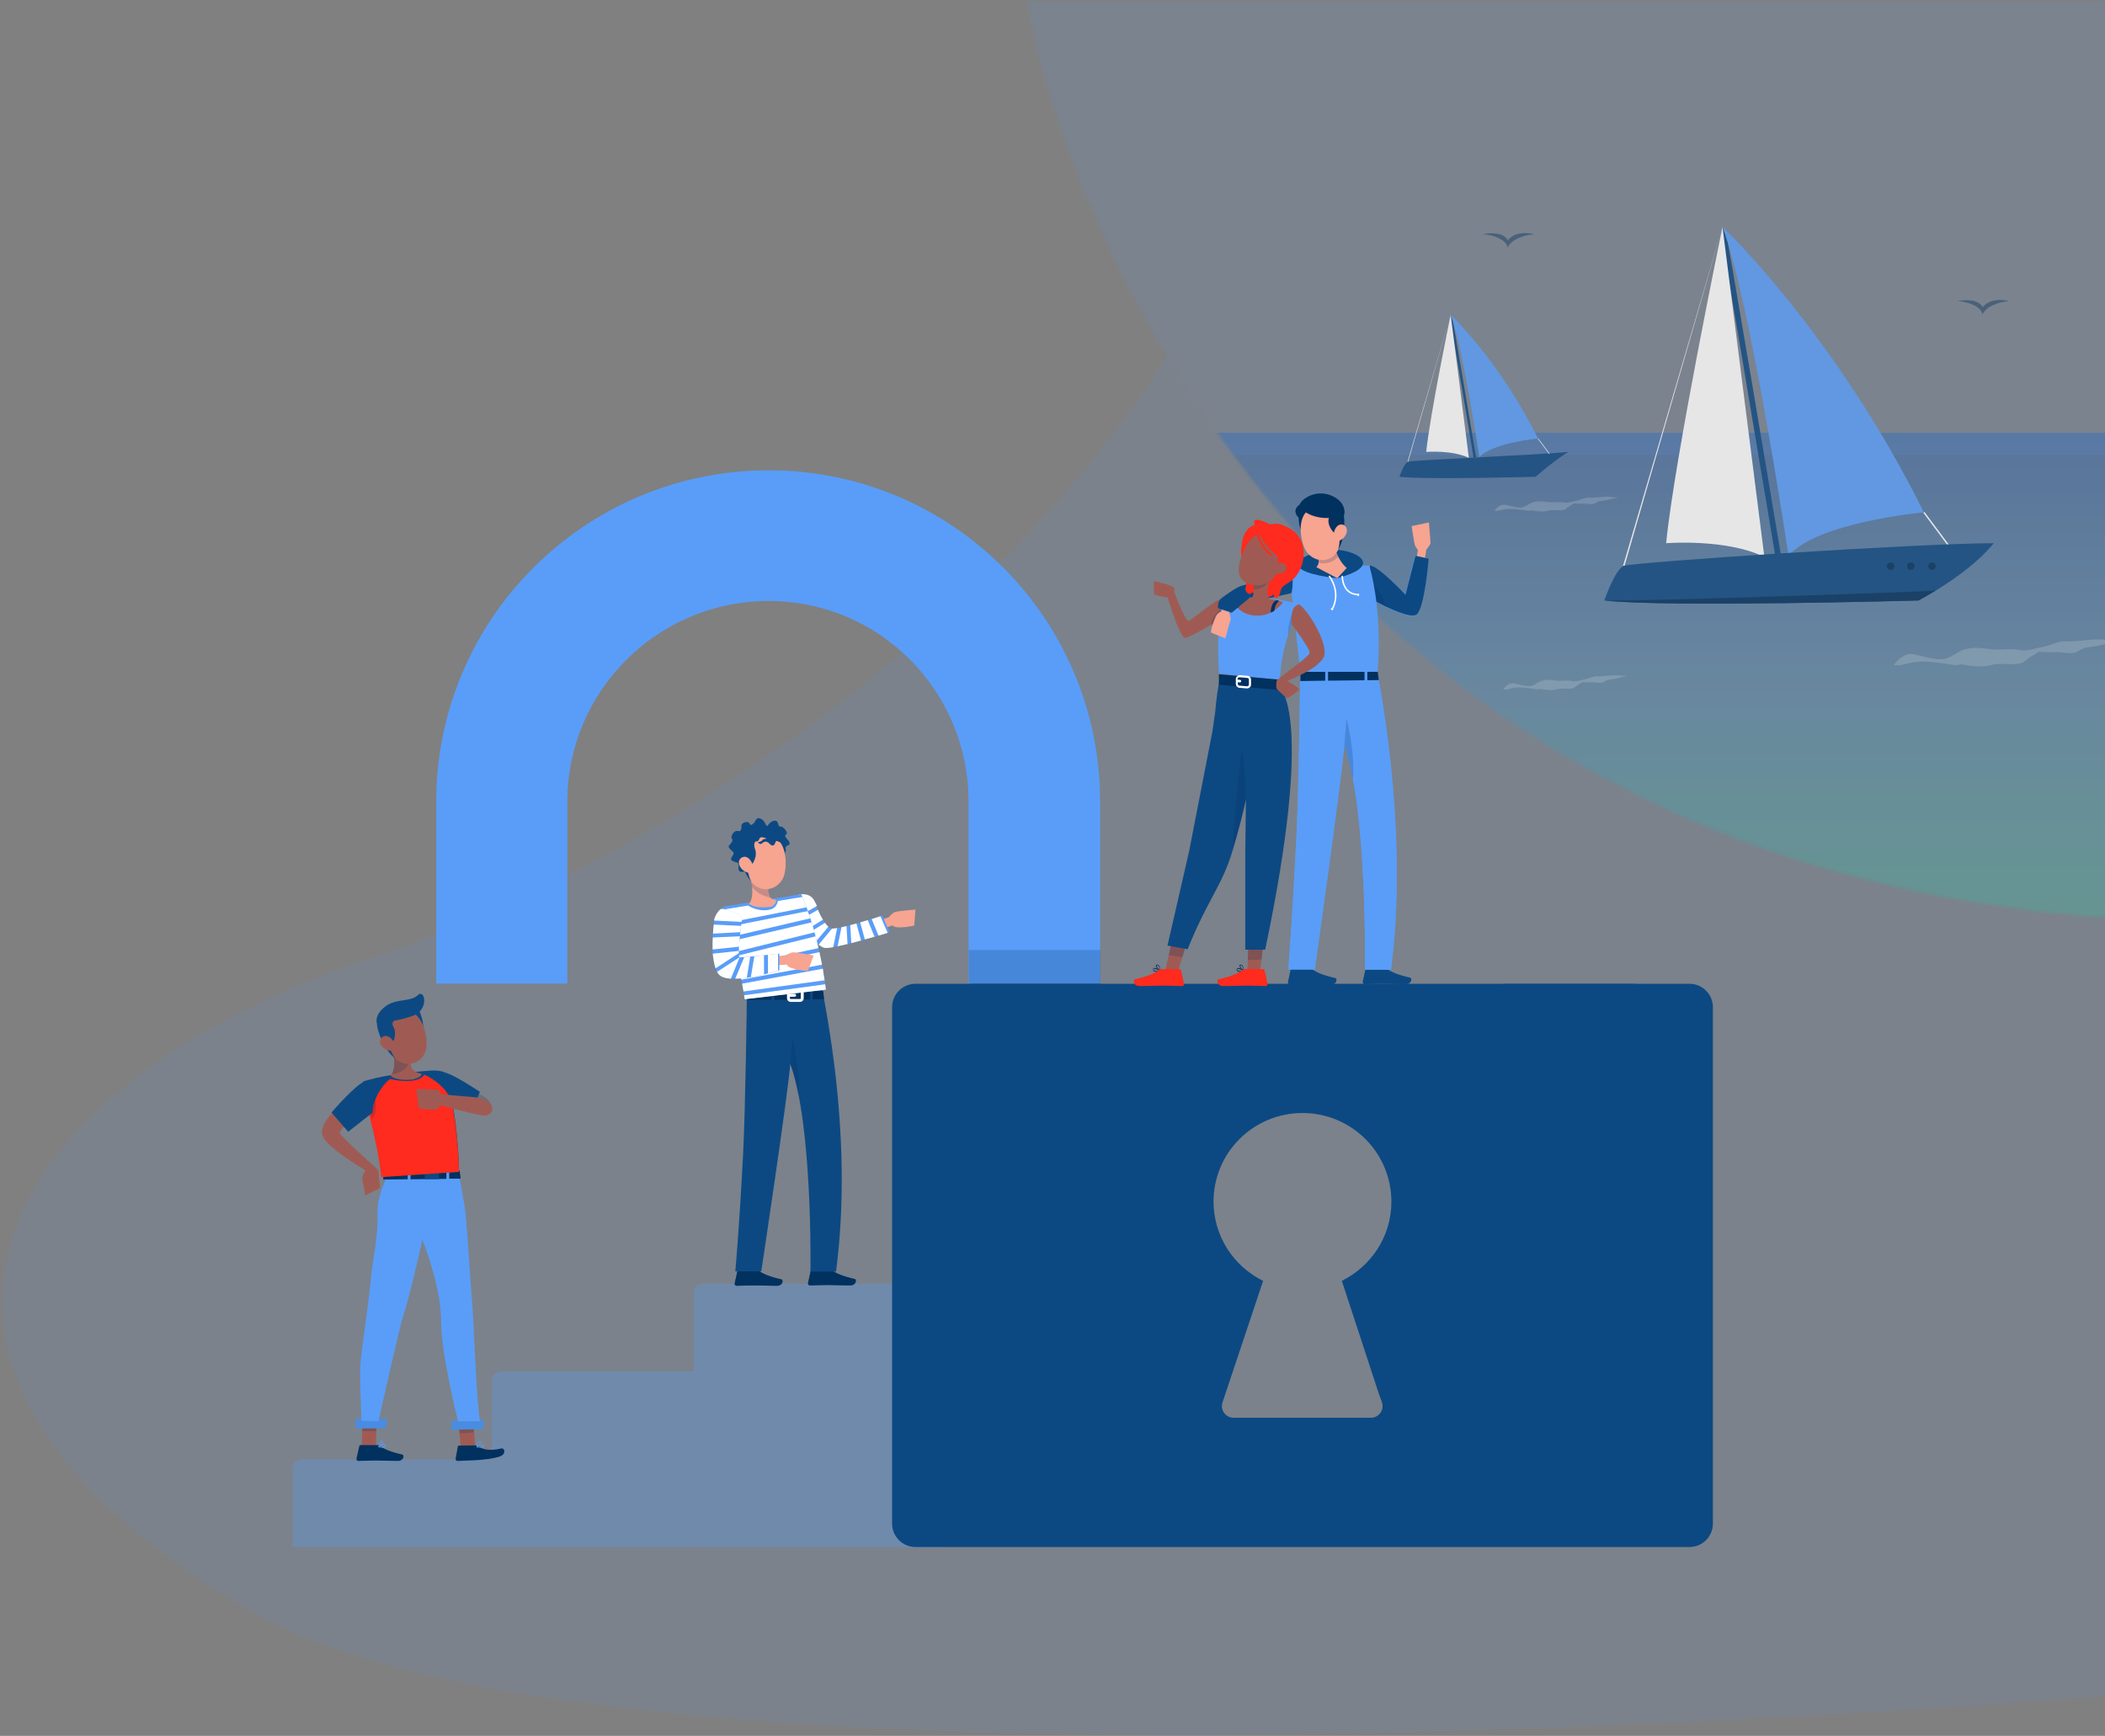 <svg width="719" height="593" viewBox="0 0 719 593" fill="none" xmlns="http://www.w3.org/2000/svg">
<rect x="0" y="0" width="719" height="593" fill="#808080" stroke="none"/>
<path opacity="0.1" d="M126.018 327.532C2.5 369 -61 464 85 550C231 636 876.268 565.5 876.268 565.5C880.593 519.556 886.649 418.596 876.268 382.312C863.292 336.957 899.814 326.381 719 313.5C529.5 300 437 185 398.5 121.5C351.314 199.252 242.5 288.427 126.018 327.532Z" fill="#599DF9"/>
<g opacity="0.8">
<mask id="mask0" mask-type="alpha" maskUnits="userSpaceOnUse" x="350" y="0" width="371" height="314">
<path d="M720.5 313.5C467.7 297.1 368.5 97.667 350.5 0H720.5V313.5Z" fill="black"/>
</mask>
<g mask="url(#mask0)">
<rect opacity="0.5" width="523.19" height="171.869" transform="matrix(-1 0 0 1 812.19 147.842)" fill="url(#paint0_linear)"/>
<rect opacity="0.15" width="523" height="155" transform="matrix(-1 0 0 1 812 0.5)" fill="#599DF9"/>
<path opacity="0.5" d="M514.997 82.052C517.64 78.964 522.138 79.434 524.056 80.055C521.427 80.055 515.935 81.672 514.997 84.654C514.57 81.566 509.064 80.011 506.364 80.055C508.602 79.523 513.462 79.177 514.997 82.052Z" fill="#01315F"/>
<path opacity="0.5" d="M677.196 104.91C679.839 101.821 684.337 102.292 686.255 102.913C683.626 102.913 678.134 104.53 677.196 107.512C676.77 104.423 671.263 102.868 668.563 102.913C670.801 102.38 675.661 102.034 677.196 104.91Z" fill="#01315F"/>
<path d="M657.335 174.878L666.293 186.9L665.907 187.188L656.949 175.166L657.335 174.878Z" fill="white"/>
<path d="M554.862 193.395L588.352 77.5L554.391 193.253L554.862 193.395Z" fill="white"/>
<path d="M606.432 190.174L608.348 189.857C608.304 189.572 603.587 161.428 598.892 133.613C596.134 117.278 593.912 104.264 592.292 94.919C591.329 89.365 590.574 85.07 590.048 82.134C589.764 80.556 589.534 79.341 589.381 78.53C589.293 78.092 589.337 79.132 589.282 78.913C589.195 78.519 588.571 77.807 588.363 77.5L588.254 79.231C587.87 79.121 587.86 80.819 587.816 80.655C588.516 82.956 600.095 152.302 606.432 190.174Z" fill="#0C4983"/>
<path d="M588.352 77.5C588.352 77.5 626.614 113.488 657.149 175.034C657.149 175.034 621.043 178.255 610.887 189.835C610.887 189.824 598.082 103.694 588.352 77.5Z" fill="#599DF9"/>
<path d="M602.657 190.262L588.352 77.5C588.352 77.5 571.859 157.243 569.101 185.562C569.101 185.562 589.6 183.919 602.657 190.262Z" fill="white"/>
<path d="M548 205.128C548.022 205.128 548.033 205.128 548.055 205.139C568.827 207.549 655.289 205.128 655.289 205.128C657.401 203.989 659.36 202.849 661.166 201.743H661.177C675.722 192.869 680.976 185.562 680.976 185.562C656.099 185.562 557.697 192.037 554.621 193.318C551.557 194.622 548 205.128 548 205.128Z" fill="#0C4983"/>
<path d="M659.896 194.677C659.189 194.677 658.616 194.103 658.616 193.395C658.616 192.687 659.189 192.113 659.896 192.113C660.604 192.113 661.177 192.687 661.177 193.395C661.177 194.103 660.604 194.677 659.896 194.677Z" fill="#01315F"/>
<path d="M652.673 194.677C651.966 194.677 651.392 194.103 651.392 193.395C651.392 192.687 651.966 192.113 652.673 192.113C653.38 192.113 653.953 192.687 653.953 193.395C653.953 194.103 653.38 194.677 652.673 194.677Z" fill="#01315F"/>
<path d="M645.767 194.677C645.06 194.677 644.486 194.103 644.486 193.395C644.486 192.687 645.06 192.113 645.767 192.113C646.474 192.113 647.048 192.687 647.048 193.395C647.048 194.103 646.474 194.677 645.767 194.677Z" fill="#01315F"/>
<path d="M548 205.128C548 205.128 548.022 205.128 548.054 205.139C568.827 207.549 655.289 205.128 655.289 205.128C657.401 203.989 659.36 202.849 661.166 201.743C659.962 202.05 558.857 205.511 548 205.128Z" fill="#01315F"/>
<path d="M535.683 154.376C535.683 154.376 530.796 157.315 524.537 162.866C524.537 162.866 486.972 163.914 478 162.866C478 162.866 479.539 158.307 480.872 157.744C482.204 157.188 525.449 155.433 535.683 154.376Z" fill="#0C4983"/>
<path d="M525.414 149.766L529.31 154.97L529.144 155.094L525.249 149.889L525.414 149.766Z" fill="white"/>
<path d="M480.975 157.775L495.509 107.5L480.777 157.712L480.975 157.775Z" fill="white"/>
<path d="M503.347 156.378L504.18 156.243C504.156 156.123 502.117 143.91 500.078 131.847C498.881 124.764 497.913 119.118 497.215 115.06C496.794 112.654 496.469 110.788 496.239 109.517C496.112 108.834 496.017 108.31 495.945 107.953C495.906 107.762 495.929 108.215 495.906 108.119C495.866 107.945 495.596 107.643 495.509 107.508L495.461 108.262C495.295 108.215 495.287 108.953 495.271 108.882C495.572 109.866 500.602 139.947 503.347 156.378Z" fill="#0C4983"/>
<path d="M495.509 107.5C495.509 107.5 512.106 123.112 525.355 149.81C525.355 149.81 509.694 151.208 505.283 156.227C505.283 156.227 499.73 118.864 495.509 107.5Z" fill="#599DF9"/>
<path d="M501.713 156.417L495.509 107.5C495.509 107.5 488.353 142.092 487.155 154.377C487.155 154.377 496.048 153.662 501.713 156.417Z" fill="white"/>
<path opacity="0.2" d="M653.896 223.539C650.886 222.913 648.621 224.862 646.818 227.171C648.642 227.519 649.816 227.096 651.576 226.649C654.541 225.896 657.979 225.876 661.124 226.318C663.167 226.606 665.194 226.739 667.226 227.162C668.552 227.438 669.355 226.754 670.826 227.06C673.502 227.616 677.52 228.003 680.173 227.207C683.493 226.212 687.272 227.498 690.533 226.478C691.773 226.091 692.53 224.928 693.652 224.362C694.417 223.977 696.019 222.599 696.822 222.681C698.711 222.875 700.543 222.789 702.46 222.767C704.703 222.74 706.258 223.421 708.454 222.997C709.809 222.735 710.968 221.517 712.459 221.254C714.448 220.902 716.473 220.735 718.423 220.178C720.083 219.703 721.651 219.619 723.283 219.061C723.713 218.914 725.685 218.619 724.134 218.813C722.525 219.014 721.029 218.729 719.431 218.544C714.782 218.004 710.233 219.29 705.54 219.058C703.053 218.935 700.704 220.405 698.283 220.858C695.429 221.391 692.43 222.619 689.568 222.024C686.705 221.428 683.444 222.133 680.5 221.816C676.806 221.417 673.477 220.74 670.042 222.217C666.993 223.528 665.765 225.506 661.926 225.185C659.289 224.965 656.464 224.073 653.896 223.539Z" fill="white"/>
<path opacity="0.2" d="M514.323 172.471C512.675 172.128 511.435 173.196 510.448 174.459C511.447 174.65 512.089 174.418 513.053 174.174C514.676 173.761 516.558 173.75 518.28 173.993C519.399 174.15 520.509 174.223 521.621 174.455C522.347 174.606 522.787 174.231 523.592 174.399C525.057 174.703 527.257 174.915 528.709 174.479C530.527 173.935 532.596 174.639 534.381 174.08C535.06 173.868 535.474 173.231 536.089 172.922C536.507 172.711 537.384 171.956 537.824 172.001C538.859 172.108 539.862 172.061 540.911 172.048C542.139 172.034 542.991 172.407 544.193 172.174C544.935 172.031 545.569 171.364 546.385 171.22C547.474 171.027 548.583 170.936 549.65 170.631C550.559 170.371 551.418 170.325 552.311 170.019C552.547 169.939 553.626 169.778 552.777 169.884C551.896 169.994 551.078 169.838 550.202 169.736C547.657 169.441 545.167 170.145 542.597 170.018C541.236 169.951 539.95 170.755 538.624 171.003C537.062 171.295 535.42 171.967 533.853 171.641C532.285 171.315 530.5 171.702 528.888 171.528C526.866 171.309 525.043 170.938 523.163 171.747C521.493 172.465 520.821 173.548 518.719 173.372C517.276 173.252 515.729 172.763 514.323 172.471Z" fill="white"/>
<path opacity="0.2" d="M517.323 233.471C515.675 233.128 514.435 234.196 513.448 235.459C514.447 235.65 515.089 235.418 516.053 235.174C517.676 234.761 519.558 234.75 521.28 234.993C522.399 235.15 523.509 235.223 524.621 235.455C525.347 235.606 525.787 235.231 526.592 235.399C528.057 235.703 530.257 235.915 531.709 235.479C533.527 234.935 535.596 235.639 537.381 235.08C538.06 234.868 538.474 234.231 539.089 233.922C539.507 233.711 540.384 232.956 540.824 233.001C541.859 233.108 542.862 233.061 543.911 233.048C545.139 233.034 545.991 233.407 547.193 233.174C547.935 233.031 548.569 232.364 549.385 232.22C550.474 232.027 551.583 231.936 552.65 231.631C553.559 231.371 554.418 231.325 555.311 231.019C555.547 230.939 556.626 230.778 555.777 230.884C554.896 230.994 554.078 230.838 553.202 230.736C550.657 230.441 548.167 231.145 545.597 231.018C544.236 230.951 542.95 231.755 541.624 232.003C540.062 232.295 538.42 232.967 536.853 232.641C535.285 232.315 533.5 232.702 531.888 232.528C529.866 232.309 528.043 231.938 526.163 232.747C524.493 233.465 523.821 234.548 521.719 234.372C520.276 234.252 518.729 233.763 517.323 233.471Z" fill="white"/>
<path opacity="0.2" d="M466.158 268.997C464.664 268.686 463.54 269.654 462.645 270.8C463.55 270.972 464.133 270.762 465.006 270.54C466.478 270.167 468.184 270.157 469.745 270.376C470.759 270.519 471.765 270.585 472.774 270.795C473.432 270.932 473.831 270.593 474.56 270.744C475.889 271.021 477.883 271.212 479.2 270.818C480.848 270.324 482.723 270.962 484.341 270.456C484.957 270.263 485.333 269.686 485.89 269.405C486.269 269.214 487.064 268.53 487.463 268.571C488.401 268.668 489.31 268.625 490.261 268.614C491.374 268.601 492.146 268.939 493.236 268.728C493.909 268.598 494.484 267.993 495.224 267.863C496.211 267.688 497.216 267.605 498.184 267.329C499.008 267.093 499.786 267.051 500.596 266.775C500.809 266.702 501.788 266.555 501.019 266.651C500.22 266.751 499.478 266.61 498.684 266.518C496.377 266.25 494.119 266.888 491.79 266.773C490.556 266.712 489.39 267.442 488.188 267.666C486.771 267.931 485.283 268.54 483.863 268.245C482.442 267.949 480.823 268.299 479.362 268.142C477.529 267.944 475.876 267.608 474.171 268.341C472.658 268.992 472.049 269.973 470.144 269.814C468.835 269.705 467.432 269.262 466.158 268.997Z" fill="white"/>
<path opacity="0.2" d="M347.366 188.117C345.872 187.807 344.748 188.774 343.853 189.92C344.758 190.093 345.341 189.883 346.214 189.661C347.686 189.287 349.392 189.277 350.953 189.497C351.967 189.64 352.973 189.706 353.982 189.915C354.64 190.052 355.039 189.713 355.768 189.865C357.097 190.141 359.091 190.333 360.408 189.938C362.055 189.444 363.931 190.082 365.549 189.576C366.165 189.384 366.541 188.807 367.098 188.526C367.477 188.335 368.272 187.651 368.671 187.692C369.608 187.788 370.518 187.745 371.469 187.734C372.582 187.721 373.354 188.059 374.444 187.848C375.117 187.718 375.692 187.114 376.432 186.983C377.419 186.809 378.424 186.726 379.392 186.449C380.216 186.214 380.994 186.172 381.804 185.895C382.017 185.822 382.996 185.676 382.226 185.772C381.427 185.871 380.685 185.73 379.892 185.638C377.585 185.37 375.327 186.008 372.998 185.893C371.763 185.833 370.598 186.562 369.396 186.787C367.979 187.051 366.491 187.661 365.071 187.365C363.649 187.07 362.031 187.42 360.57 187.262C358.737 187.064 357.084 186.728 355.379 187.461C353.866 188.112 353.257 189.094 351.351 188.934C350.043 188.825 348.64 188.382 347.366 188.117Z" fill="white"/>
</g>
</g>
<path opacity="0.3" d="M168 471.5C168 469.843 169.343 468.5 171 468.5H237V528.5H168V471.5Z" fill="#599DF9"/>
<path opacity="0.3" d="M237 441.5C237 439.843 238.343 438.5 240 438.5H322V528.5H237V441.5Z" fill="#599DF9"/>
<path opacity="0.3" d="M100 501.5C100 499.843 101.343 498.5 103 498.5H168V528.5H100V501.5Z" fill="#599DF9"/>
<path d="M375.767 336.021V273.87C375.767 211.441 325.157 160.658 262.536 160.658C199.915 160.658 149 211.428 149 273.87V336.021H193.775V273.87C193.775 236.061 224.606 205.305 262.536 205.305C300.467 205.305 330.831 236.048 330.831 273.87V336.021H375.767Z" fill="#599DF9"/>
<path fill-rule="evenodd" clip-rule="evenodd" d="M331.354 336.021V336.07H312.706C308.288 336.07 304.706 339.651 304.706 344.07V520.472C304.706 524.89 308.288 528.472 312.706 528.472H577.074C581.492 528.472 585.074 524.89 585.074 520.472V344.07C585.074 339.651 581.492 336.07 577.074 336.07H558.426V336.021H513.652V336.07H376.129V336.021H331.354ZM417.572 479.055C416.707 481.645 418.635 484.323 421.366 484.323H468.244C471.02 484.323 472.952 481.564 472.003 478.955L470.947 476.052L458.322 437.545C468.326 432.571 475.26 422.391 475.26 410.502C475.26 402.467 472.059 394.761 466.361 389.08C460.663 383.398 452.935 380.206 444.877 380.206C436.819 380.206 429.091 383.398 423.393 389.08C417.695 394.761 414.494 402.467 414.494 410.502C414.511 416.137 416.108 421.655 419.103 426.434C422.098 431.212 426.373 435.061 431.445 437.545L417.572 479.055Z" fill="#0C4983"/>
<rect opacity="0.2" x="330.916" y="324.526" width="44.935" height="11.495" fill="#01315F"/>
<path opacity="0.2" d="M162.482 373.194C162.482 373.194 168.715 375.454 167.619 378.605C166.523 381.755 159.058 377.509 159.058 377.509L162.482 373.194Z" fill="#01315F"/>
<path d="M151.661 366.276C155.085 367.03 163.921 372.988 163.921 372.988L160.907 380.111L152.962 377.509L151.661 366.276Z" fill="#0C4983"/>
<path d="M123.544 494.269H128.338L128.749 483.105H123.954L123.544 494.269Z" fill="#9F5B53"/>
<path d="M129.023 493.652H123.133C122.927 493.652 122.79 493.789 122.722 493.995L121.763 498.241C121.694 498.652 121.9 498.995 122.311 499.063C122.379 499.063 122.448 499.063 122.448 499.063C124.365 499.063 125.735 498.926 128.064 498.926C129.502 498.926 133.954 499.063 135.94 499.063C137.926 499.063 138.2 497.077 137.379 496.871C133.68 496.049 130.872 494.954 129.708 493.858C129.571 493.789 129.297 493.652 129.023 493.652Z" fill="#01315F"/>
<path opacity="0.2" d="M123.954 483.105H128.749L128.543 488.858H123.68L123.954 483.105Z" fill="#01315F"/>
<path d="M131.762 487.968H121.42V484.817L132.173 484.612L131.762 487.968Z" fill="#599DF9"/>
<path d="M130.598 494.543C130.94 494.543 131.283 494.474 131.488 494.269C131.694 494.132 131.762 493.858 131.694 493.652C131.694 493.515 131.625 493.378 131.488 493.31C130.94 493.036 129.434 493.995 129.228 494.132C129.16 494.132 129.16 494.2 129.16 494.269C129.16 494.337 129.228 494.337 129.228 494.337C129.708 494.474 130.187 494.543 130.598 494.543ZM131.283 493.515C131.351 493.515 131.351 493.515 131.42 493.515C131.42 493.515 131.488 493.584 131.488 493.652C131.488 493.789 131.42 493.926 131.351 494.063C130.803 494.337 130.187 494.337 129.639 494.132C130.119 493.858 130.735 493.652 131.283 493.515Z" fill="#599DF9"/>
<path d="M129.365 494.337C129.913 494.063 130.872 493.036 130.804 492.488C130.735 492.283 130.598 492.214 130.461 492.214C130.256 492.214 130.119 492.214 129.982 492.351C129.434 492.831 129.297 494.2 129.297 494.269C129.228 494.337 129.228 494.337 129.365 494.337C129.297 494.406 129.365 494.337 129.365 494.337ZM130.324 492.42C130.53 492.42 130.53 492.488 130.53 492.557C130.598 492.899 129.982 493.652 129.502 494.063C129.502 493.515 129.708 492.968 130.05 492.557C130.119 492.42 130.256 492.42 130.324 492.42Z" fill="#599DF9"/>
<path opacity="0.2" d="M131.762 487.968H121.42V484.817L132.173 484.612L131.762 487.968Z" fill="#0C4983"/>
<path d="M157.37 494.823L162.329 494.499L161.494 483.801L156.535 484.125L157.37 494.823Z" fill="#9F5B53"/>
<path d="M162.484 493.739L156.785 493.814C156.595 493.775 156.404 493.983 156.366 494.173L155.629 498.273C155.552 498.653 155.873 499.015 156.253 499.093C156.31 499.055 156.348 499.112 156.405 499.074C158.343 499.024 159.407 498.895 161.839 498.847C163.377 498.814 169.515 498.285 171.247 497.304C172.979 496.322 172.15 494.572 171.313 494.797C167.054 495.807 164.588 495.057 163.319 494.008C163.053 493.855 162.769 493.797 162.484 493.739Z" fill="#01315F"/>
<path opacity="0.2" d="M156.535 484.125L161.494 483.801L161.949 489.33L156.99 489.654L156.535 484.125Z" fill="#01315F"/>
<path d="M165.049 488.183L154.278 488.41L154.099 485.408L165.289 485.068L165.049 488.183Z" fill="#599DF9"/>
<path d="M164.153 494.524C164.495 494.544 164.856 494.47 165.141 494.281C165.313 494.167 165.408 493.94 165.352 493.731C165.334 493.579 165.258 493.464 165.163 493.445C164.575 493.177 162.995 494.14 162.824 494.253C162.767 494.291 162.767 494.291 162.805 494.348C162.842 494.405 162.842 494.405 162.88 494.463C163.317 494.502 163.754 494.542 164.153 494.524ZM164.84 493.577C164.897 493.539 164.935 493.596 165.03 493.616C165.068 493.673 165.068 493.673 165.105 493.73C165.124 493.882 165.085 494.072 164.971 494.147C164.419 494.43 163.773 494.447 163.223 494.236C163.737 493.896 164.27 493.708 164.84 493.577Z" fill="#599DF9"/>
<path d="M162.899 494.368C163.451 494.085 164.405 493.043 164.255 492.568C164.198 492.359 164.066 492.282 163.819 492.281C163.629 492.243 163.458 492.356 163.343 492.432C162.81 492.867 162.729 494.234 162.767 494.291C162.767 494.291 162.805 494.348 162.899 494.368C162.842 494.405 162.842 494.405 162.899 494.368ZM163.818 492.528C164.008 492.567 164.046 492.624 164.046 492.624C164.14 492.89 163.529 493.705 163.015 494.045C163.092 493.665 163.152 492.887 163.514 492.565C163.609 492.585 163.723 492.509 163.818 492.528Z" fill="#599DF9"/>
<path opacity="0.2" d="M165.049 488.183L154.278 488.41L154.099 485.408L165.289 485.068L165.049 488.183Z" fill="#0C4983"/>
<path d="M132.93 400.5C132.93 400.5 128.606 408.03 128.945 414.902C129.284 421.774 127.418 429.21 126.74 436.364C126.062 444.365 123.094 463.191 123.009 467.427C122.925 471.663 123.433 485.312 123.433 485.312L129.284 485.5C129.284 485.5 136.622 452.394 137.894 449.005C139.166 445.617 144.823 422.17 144.993 419.44C145.332 416.71 132.93 400.5 132.93 400.5Z" fill="#599DF9"/>
<path d="M156.87 401.829C156.87 401.829 158.652 410.938 159.077 415.069C159.501 419.201 161.199 444.932 161.453 447.468C161.708 450.097 162.896 481.65 164 485.5H156.445C156.445 485.5 150.674 462.587 150.674 451.693C150.674 440.8 146.175 428.123 143.289 420.986C140.403 413.849 133.782 413.661 132 400.42C132.17 400.42 154.493 397.603 156.87 401.829Z" fill="#599DF9"/>
<path d="M152.483 402.713L140.223 402.85V399.837H152.483V402.713Z" fill="#01315F"/>
<path d="M139.264 399.837V402.85L130.908 402.919V399.837H139.264Z" fill="#01315F"/>
<path d="M153.442 399.837H157.003L157.345 402.645H153.442V399.837Z" fill="#01315F"/>
<path d="M145.086 399.289H149.949V402.782H145.086V399.289Z" fill="#0C4983"/>
<path d="M156.797 399.426L130.634 401.138C129.195 388.467 125.017 375.386 123.784 370.797C123.579 370.112 123.99 369.427 124.675 369.221C125.976 368.879 127.277 368.537 128.647 368.194C135.428 366.687 142.688 366.002 147.208 365.728C149.948 365.523 151.66 366.208 151.66 366.208C155.633 377.372 156.523 391.001 156.797 399.426Z" fill="#0C4983"/>
<path d="M125.813 379.716C126.091 380.708 126.369 381.7 126.577 382.763C128.037 388.502 129.496 395.374 130.261 402.105L156.813 400.334C156.604 394.028 156.048 384.959 154.241 376.032C151.6 369.797 144.927 367.105 144.927 367.105C144.927 367.105 144.162 368.735 140.896 369.16C137.559 369.656 133.18 368.593 133.18 368.593C128.037 372.702 126.716 380.354 126.716 380.354C126.716 380.354 126.369 380.071 125.813 379.716Z" fill="#FE2B1E"/>
<path opacity="0.2" d="M124.881 374.495C125.497 376.687 126.251 379.358 127.073 382.44C129.949 378.399 127.347 372.577 127.347 372.577C126.319 372.92 125.566 373.605 124.881 374.495Z" fill="#01315F"/>
<path d="M133.374 367.441C135.634 369.495 141.113 368.742 141.113 368.742C141.113 368.742 144.538 367.783 143.853 366.756C141.798 366.413 140.839 365.454 140.428 364.29C140.223 363.605 140.154 362.783 140.223 361.961C140.223 361.756 140.291 361.55 140.291 361.413C140.291 361.14 140.36 360.934 140.428 360.66L133.648 355.592C133.922 356.482 134.127 357.647 134.333 358.879C134.812 361.756 134.949 365.043 133.785 366.893C133.648 367.098 133.511 367.304 133.374 367.441Z" fill="#9F5B53"/>
<path opacity="0.2" d="M133.785 366.893C138.648 366.619 139.949 362.92 140.291 361.345C140.36 360.934 140.428 360.592 140.428 360.592C138.1 359.633 136.114 359.016 134.333 358.811C134.744 361.756 134.949 365.043 133.785 366.893Z" fill="#01315F"/>
<path d="M142.88 344.633C142.88 344.633 146.03 350.455 143.633 354.016C141.167 357.578 137.058 346.072 137.058 346.072L142.88 344.633Z" fill="#0C4983"/>
<path d="M145.688 357.304C145.688 357.51 145.619 357.784 145.619 357.989C145.482 358.811 145.208 359.633 144.798 360.318C144.387 361.071 143.77 361.687 143.154 362.167C141.921 363.057 140.483 363.537 138.907 363.4C137.88 363.331 136.853 362.989 135.894 362.304C133.154 360.386 132.675 357.578 131.579 353.058C131.305 352.099 131.305 351.071 131.51 350.044C132.264 346.551 135.688 344.359 139.181 345.113C144.044 346.209 145.962 352.921 145.688 357.304Z" fill="#9F5B53"/>
<path d="M133.976 346.62L134.661 348.606C134.044 349.085 133.839 349.976 134.318 350.661C135.346 352.236 135.003 355.044 133.907 356.414C133.907 356.414 133.702 355.66 133.085 356.003C132.469 356.345 133.565 360.112 135.209 361.688C135.209 361.688 133.017 360.455 131.031 356.619C129.25 353.126 128.428 350.044 128.839 348.4L133.976 346.62Z" fill="#0C4983"/>
<path d="M130.209 357.167C130.894 358.126 131.99 358.743 133.154 358.948C134.729 359.153 135.277 357.715 134.729 356.345C134.181 355.113 132.743 353.537 131.236 353.948C129.73 354.359 129.387 356.003 130.209 357.167Z" fill="#9F5B53"/>
<path d="M128.771 349.496C128.771 349.496 127.675 346.962 131.442 343.948C135.209 340.935 140.277 342.373 142.674 339.976C145.071 337.579 146.784 344.907 140.962 347.031C135.209 349.085 128.771 349.496 128.771 349.496Z" fill="#0C4983"/>
<path d="M167.619 377.303C165.564 374.358 163.373 375.111 150.633 373.81C150.633 373.81 149.88 372.303 149.469 372.235C148.99 372.166 142.209 371.961 142.209 371.961L142.963 378.673C142.963 378.673 147.688 379.221 148.853 379.015C149.332 378.947 150.633 377.577 150.633 377.577C150.633 377.577 163.921 381.276 165.701 381.07C167.482 380.933 168.989 379.289 167.619 377.303Z" fill="#9F5B53"/>
<path d="M114.744 379.016C114.744 379.016 108.991 383.741 110.155 387.851C111.32 391.96 124.812 399.768 124.812 399.768C124.812 399.768 123.648 401.754 123.717 402.645C123.785 403.535 124.812 408.33 124.812 408.33L129.812 405.864C129.812 405.864 129.333 401.686 129.333 400.59C129.333 399.494 127.552 398.193 127.552 398.193C127.552 398.193 116.046 387.919 116.046 387.029C116.046 386.07 119.539 382.714 119.539 382.714L114.744 379.016Z" fill="#9F5B53"/>
<path d="M124.676 369.29C120.84 371.071 113.238 380.043 113.238 380.043L118.922 386.618L127.21 380.112C127.21 380.112 128.032 374.906 127.347 372.578C126.662 370.249 124.676 369.29 124.676 369.29Z" fill="#0C4983"/>
<path d="M483.754 191.15L484.302 187.931C484.302 187.931 483.754 186.973 483.412 186.562C483.069 186.151 482.179 179.713 482.179 179.713L488.069 178.48C488.069 178.48 488.617 184.849 488.617 185.466C488.617 186.082 487.179 187.794 487.179 187.794L486.562 191.698L483.754 191.15Z" fill="#F7A491"/>
<path d="M467.864 193.273C470.809 193.342 479.987 203.273 479.987 203.273L483.343 189.917L487.932 190.944C487.932 190.944 486.562 207.588 483.891 209.916C481.151 212.245 466.974 203.958 466.974 203.958L467.864 193.273Z" fill="#599DF9"/>
<path d="M488 190.876C488 190.876 486.63 207.52 483.959 209.848C482.452 211.15 477.453 209.163 473.275 207.177C470.877 206.013 468.754 204.849 467.727 204.232C467.316 203.958 467.042 203.821 467.042 203.821L467.384 199.712L467.521 197.999L467.932 193.205C470.877 193.274 480.055 203.205 480.055 203.205L483.48 189.849L488 190.876Z" fill="#0C4983"/>
<path opacity="0.2" d="M473.206 207.177C470.809 206.013 468.686 204.849 467.659 204.232C467.453 202.588 467.316 201.013 467.316 199.712C467.316 199.095 467.385 198.479 467.453 198C467.453 198.068 472.179 201.493 473.206 207.177Z" fill="#01315F"/>
<path d="M447.317 330.734H441.29C441.085 330.734 440.879 330.871 440.879 331.076L439.92 335.46C439.852 335.871 440.057 336.213 440.468 336.35C440.537 336.35 440.605 336.35 440.605 336.35C442.523 336.35 443.961 336.213 446.427 336.213C447.934 336.213 452.454 336.35 454.577 336.35C456.632 336.35 456.906 334.295 456.084 334.09C452.248 333.268 449.372 332.104 448.139 331.008C447.934 330.802 447.591 330.734 447.317 330.734Z" fill="#0C4983"/>
<path d="M472.864 330.597H466.837C466.631 330.597 466.426 330.734 466.426 330.939L465.467 335.323C465.398 335.733 465.604 336.076 466.015 336.213C466.083 336.213 466.152 336.213 466.152 336.213C468.07 336.213 469.508 336.076 471.974 336.076C473.48 336.076 478.001 336.213 480.124 336.213C482.179 336.213 482.453 334.158 481.631 333.953C477.795 333.131 474.919 331.966 473.686 330.871C473.412 330.665 473.138 330.528 472.864 330.597Z" fill="#0C4983"/>
<path d="M444.098 229.163H470.399C472.933 242.792 480.741 288.27 475.124 331.282H466.221C466.221 331.282 467.042 275.942 459.166 254.778C458.276 266.079 449.098 331.213 449.098 331.213H440.057C440.057 331.213 441.427 312.927 442.797 286.284C443.619 269.504 444.098 232.656 444.098 229.163Z" fill="#599DF9"/>
<path opacity="0.6" d="M444.098 229.163H470.399C472.933 242.792 480.741 288.27 475.124 331.282H466.221C466.221 331.282 467.042 275.942 459.166 254.778C458.276 266.079 449.098 331.213 449.098 331.213H440.057C440.057 331.213 441.427 312.927 442.797 286.284C443.619 269.504 444.098 232.656 444.098 229.163Z" fill="#599DF9"/>
<path opacity="0.2" d="M459.166 254.847C460.33 257.929 461.289 261.833 462.111 266.216C462.864 256.148 459.919 245.463 459.919 245.463L459.166 254.847Z" fill="#01315F"/>
<path d="M466.084 232.382L453.618 232.519V229.505H466.084V232.382Z" fill="#01315F"/>
<path d="M452.659 229.505V232.519L444.167 232.656V229.505H452.659Z" fill="#01315F"/>
<path d="M467.042 229.505H470.604L470.946 232.313L467.042 232.382V229.505Z" fill="#01315F"/>
<path d="M440.057 193.274C440.263 194.849 440.468 196.698 440.674 198.616C440.811 199.849 440.948 201.15 441.153 202.52C441.427 204.643 441.633 206.903 441.906 209.301C441.975 209.917 442.043 210.533 442.112 211.15C442.797 216.972 443.482 223.204 444.098 229.437H470.536C470.536 229.437 472.522 210.396 467.727 193.205H440.057V193.274Z" fill="#599DF9"/>
<path d="M456.769 197.52C456.769 197.52 445.399 196.493 443.55 193.548C441.632 190.603 451.975 186.836 458.55 188C465.193 189.164 471.083 193.685 456.769 197.52Z" fill="#599DF9"/>
<path d="M456.769 197.52C456.769 197.52 445.399 196.493 443.55 193.548C441.632 190.603 451.975 186.836 458.55 188C465.193 189.164 471.083 193.685 456.769 197.52Z" fill="#0C4983"/>
<path d="M454.098 196.904C454.098 196.904 458.07 201.904 455.193 207.862" stroke="white" stroke-width="0.5" stroke-miterlimit="10" stroke-linecap="round" stroke-linejoin="round"/>
<path d="M455.262 207.588C455.262 207.588 454.782 207.52 454.508 208.136L455.193 208.547C455.125 208.547 455.536 208.068 455.262 207.588Z" fill="white"/>
<path d="M463.344 203.068C463.344 203.068 463.412 203.547 464.097 203.684L464.303 202.931C464.303 202.862 463.755 202.657 463.344 203.068Z" fill="white"/>
<path d="M458.481 196.904C458.481 196.904 458.481 202.862 463.549 203.068" stroke="white" stroke-width="0.5" stroke-miterlimit="10" stroke-linecap="round" stroke-linejoin="round"/>
<path d="M450.399 192.178C450.331 192.657 450.125 193.205 449.646 193.753L456.769 197.52L459.988 194.027C459.988 194.027 458.413 192.794 457.111 190.192C456.426 188.753 455.741 186.973 455.467 184.712L448.892 189.164C449.029 189.164 450.673 190.466 450.399 192.178Z" fill="#F7A491"/>
<path opacity="0.2" d="M450.399 192.178C453.55 193 455.81 191.561 457.111 190.192C456.426 188.753 455.741 186.973 455.467 184.712L448.892 189.164C449.029 189.164 450.673 190.466 450.399 192.178Z" fill="#01315F"/>
<path d="M443.637 174.715C443.637 174.715 442.818 181.308 446.388 183.683C449.95 186.127 449.6 173.937 449.6 173.937L443.637 174.715Z" fill="#01315F"/>
<path d="M456.612 188.611C454.991 191.101 452.282 191.8 449.886 191.089C448.356 190.623 446.962 189.621 446.043 188.127C445.933 187.906 445.814 187.753 445.703 187.532C443.916 183.584 443.129 176.584 447.332 173.862C450.269 171.881 454.246 172.65 456.219 175.656C456.806 176.488 457.172 177.431 457.249 178.476C457.848 183.105 458.479 185.806 456.612 188.611Z" fill="#F7A491"/>
<path d="M452.708 173.357L452.454 174.291C454.077 174.562 454.053 176.422 453.816 177.221C453.384 179.031 454.796 181.553 456.275 182.427C456.275 182.427 456.232 181.662 456.844 181.738C457.524 181.822 457.935 185.738 456.993 187.761C456.993 187.761 458.614 185.823 459.002 181.592C459.423 177.641 459.055 174.49 458.043 173.191L452.708 173.357Z" fill="#01315F"/>
<path d="M460.013 181.786C459.733 182.925 458.987 183.937 457.951 184.498C456.609 185.298 455.512 184.126 455.554 182.682C455.578 181.374 456.383 179.334 457.921 179.18C459.39 179.018 460.326 180.376 460.013 181.786Z" fill="#F7A491"/>
<path d="M459.158 175.883C459.158 175.883 460.234 171.668 454.863 169.345C449.492 167.022 444.585 170.415 443.932 172.336C443.932 172.336 440.875 174.165 443.639 176.924L445.251 174.501C445.183 174.493 450.496 178.948 459.158 175.883Z" fill="#01315F"/>
<path d="M258.256 433.771H252.317C252.112 433.771 251.976 433.908 251.908 434.113L250.952 438.413C250.884 438.823 251.088 439.164 251.498 439.232C251.566 439.232 251.634 439.232 251.634 439.232C253.546 439.232 254.911 439.096 257.368 439.096C258.87 439.096 263.307 439.232 265.355 439.232C267.402 439.232 267.675 437.184 266.856 437.048C263.102 436.229 260.303 435.068 259.075 434.045C258.87 433.908 258.529 433.771 258.256 433.771Z" fill="#01315F"/>
<path d="M283.307 433.635H277.368C277.163 433.635 277.027 433.771 276.959 433.976L276.003 438.276C275.935 438.686 276.14 439.027 276.549 439.096C276.617 439.096 276.686 439.096 276.686 439.096C278.597 439.096 279.962 438.959 282.419 438.959C283.921 438.959 288.358 439.096 290.406 439.096C292.454 439.096 292.727 437.048 291.907 436.911C288.153 436.092 285.355 434.932 284.126 433.908C283.921 433.703 283.648 433.635 283.307 433.635Z" fill="#01315F"/>
<path opacity="0.6" d="M258.256 433.771H252.317C252.112 433.771 251.976 433.908 251.908 434.113L250.952 438.413C250.884 438.823 251.088 439.164 251.498 439.232C251.566 439.232 251.634 439.232 251.634 439.232C253.546 439.232 254.911 439.096 257.368 439.096C258.87 439.096 263.307 439.232 265.355 439.232C267.402 439.232 267.675 437.184 266.856 437.048C263.102 436.229 260.303 435.068 259.075 434.045C258.87 433.908 258.529 433.771 258.256 433.771Z" fill="#01315F"/>
<path opacity="0.6" d="M283.307 433.635H277.368C277.163 433.635 277.027 433.771 276.959 433.976L276.003 438.276C275.935 438.686 276.14 439.027 276.549 439.096C276.617 439.096 276.686 439.096 276.686 439.096C278.597 439.096 279.962 438.959 282.419 438.959C283.921 438.959 288.358 439.096 290.406 439.096C292.454 439.096 292.727 437.048 291.907 436.911C288.153 436.092 285.355 434.932 284.126 433.908C283.921 433.703 283.648 433.635 283.307 433.635Z" fill="#01315F"/>
<path d="M299.609 314.727L303.535 313.331C303.535 313.331 304.664 312.074 305.473 311.644C306.281 311.215 312.687 310.713 312.687 310.713L312.278 316.186C312.278 316.186 306.032 317.639 304.833 316.099L300.907 317.494L299.609 314.727Z" fill="#F7A491"/>
<path d="M269.89 308.571C269.696 308.985 269.709 309.531 269.929 310.14C270.521 311.969 272.015 314.39 273.777 316.599C276.459 320.083 279.814 323.208 281.534 323.712C284.42 324.459 303.867 318.444 303.867 318.444L301.404 312.769C301.404 312.769 285.76 317.939 283.691 317.103C281.62 316.199 278.952 310.53 278.055 307.411C277.987 307.413 270.989 306.085 269.89 308.571Z" fill="#599DF9"/>
<path d="M285.943 317.048L284.603 323.568C283.175 323.808 282.085 323.904 281.536 323.781C281.055 323.656 280.362 323.264 279.598 322.737L284.172 317.229C284.649 317.217 285.262 317.133 285.943 317.048Z" fill="white"/>
<path d="M300.727 312.992L303.19 318.666C302.512 318.888 301.427 319.188 300.073 319.631L297.746 313.954C299.032 313.512 300.049 313.214 300.727 312.992Z" fill="white"/>
<path d="M292.526 315.45L294.105 321.283C293.02 321.583 291.867 321.885 290.782 322.185L290.424 316.049C291.101 315.827 291.849 315.672 292.526 315.45Z" fill="white"/>
<path d="M282.926 316.577L278.55 321.807C277.643 321.01 276.732 320.077 275.749 319.009L281.801 315.239C282.225 315.843 282.577 316.244 282.926 316.577Z" fill="white"/>
<path d="M281.091 314.165L274.905 318.006C273.991 316.936 273.145 315.865 272.433 314.722L279.368 310.794C279.876 312.01 280.451 313.156 281.091 314.165Z" fill="white"/>
<path d="M277.987 307.414C280.06 311.11 278.432 308.837 278.793 309.647L271.587 313.65C270.804 312.373 270.161 311.228 269.863 310.211C268.451 305.603 275.914 303.718 277.987 307.414Z" fill="white"/>
<path d="M287.437 316.738C287.981 316.656 288.524 316.506 289.134 316.354L289.492 322.49C288.271 322.794 287.116 323.027 286.097 323.258L287.437 316.738Z" fill="white"/>
<path d="M293.814 315.077C294.696 314.85 295.576 314.555 296.39 314.33L298.717 320.007C297.7 320.306 296.615 320.606 295.393 320.909L293.814 315.077Z" fill="white"/>
<path opacity="0.2" d="M269.89 308.571C269.696 308.986 269.709 309.532 269.929 310.141C270.521 311.97 272.015 314.391 273.777 316.6C274.728 313.64 273.304 308.555 273.304 308.555C273.304 308.555 271.591 308.324 269.89 308.571Z" fill="#01315F"/>
<path d="M255.116 338.283H280.918C283.375 351.662 291.088 392.133 285.559 434.386H276.822C276.822 434.386 277.641 384.222 269.928 363.471C269.041 374.597 260.03 434.317 260.03 434.317H251.157C251.157 434.317 252.454 420.536 253.819 394.324C254.638 377.805 255.116 341.628 255.116 338.283Z" fill="#0C4983"/>
<path opacity="0.2" d="M269.928 363.403C271.088 366.474 272.044 370.297 272.795 374.597C273.546 364.7 270.611 354.256 270.611 354.256L269.928 363.403Z" fill="#01315F"/>
<path d="M277.573 341.355H281.464L281.191 338.556H277.573V341.355Z" fill="#01315F"/>
<path d="M263.512 338.556H255.184V341.628L263.512 341.56V338.556Z" fill="#01315F"/>
<path d="M264.467 341.56L276.686 341.423V338.556H264.467V341.56Z" fill="#01315F"/>
<path d="M270.065 341.765H273.273C273.682 341.765 274.024 341.423 274.024 341.014V339.102C274.024 338.693 273.682 338.352 273.273 338.352H270.065C269.655 338.352 269.314 338.693 269.314 339.102V341.014C269.314 341.423 269.655 341.765 270.065 341.765Z" stroke="white" stroke-miterlimit="10" stroke-linecap="round" stroke-linejoin="round"/>
<path d="M271.43 339.99H269.928" stroke="white" stroke-miterlimit="10" stroke-linecap="round" stroke-linejoin="round"/>
<path d="M246.31 312.276C246.788 313.3 247.334 314.597 247.948 316.235C248.631 318.078 249.45 320.331 250.201 322.788C251.771 327.908 253.341 334.256 254.365 341.287L282.078 338.01C282.078 338.01 280.098 319.99 273.682 305.45L247.744 309.614C246.447 309.819 245.764 311.184 246.31 312.276Z" fill="#599DF9"/>
<path d="M279.553 323.88L252.113 329.819C251.84 328.727 251.567 327.635 251.294 326.611L278.597 319.853C278.939 321.218 279.28 322.583 279.553 323.88Z" fill="white"/>
<path d="M246.31 312.276C246.72 313.095 247.198 314.188 247.676 315.416L275.525 309.955C275.048 308.727 274.57 307.566 274.092 306.406L265.696 307.771C265.491 308.932 264.809 310.365 262.829 310.775C260.167 311.389 257.095 310.433 255.594 309.341L246.242 310.843C246.037 311.252 246.037 311.799 246.31 312.276Z" fill="white"/>
<path d="M276.754 313.71L249.314 320.126C248.904 318.897 248.495 317.737 248.085 316.713L275.867 311.252C276.208 312.072 276.549 312.891 276.754 313.71Z" fill="white"/>
<path d="M281.669 334.87L253.955 338.693C253.819 337.805 253.614 336.918 253.478 336.031L281.054 330.911C281.259 332.413 281.464 333.778 281.669 334.87Z" fill="white"/>
<path d="M281.873 336.235C282.01 337.396 282.078 338.078 282.078 338.078L254.365 341.355C254.297 340.877 254.228 340.467 254.16 339.99L281.873 336.235Z" fill="white"/>
<path d="M277.232 315.075C277.573 316.235 277.915 317.396 278.256 318.488L250.952 325.246C250.543 323.949 250.201 322.652 249.792 321.491L277.232 315.075Z" fill="white"/>
<path d="M279.894 325.246C280.235 326.747 280.508 328.249 280.781 329.546L253.205 334.665C252.932 333.437 252.727 332.276 252.454 331.184L279.894 325.246Z" fill="white"/>
<path opacity="0.2" d="M247.949 316.235C248.631 318.078 249.45 320.331 250.201 322.788C251.566 319.307 249.655 314.802 249.655 314.802C248.972 315.143 248.426 315.689 247.949 316.235Z" fill="#01315F"/>
<path d="M263.648 309.683C263.648 309.683 258.187 310.706 255.867 308.727C256.89 307.498 257.095 305.314 256.89 303.061C256.754 301.423 256.344 299.785 256.003 298.352C255.867 297.874 255.73 297.396 255.594 296.986L262.556 301.696C262.556 301.833 262.556 301.901 262.488 302.038C262.488 302.379 262.419 302.652 262.419 302.993C262.419 303.812 262.488 304.563 262.692 305.314C262.966 305.928 262.966 306.406 263.239 306.747C263.512 307.02 263.921 307.225 264.877 307.294C265.696 308.317 263.648 309.683 263.648 309.683Z" fill="#F7A491"/>
<path opacity="0.2" d="M263.307 306.679C261.327 306.27 258.733 305.314 256.89 303.061C256.754 301.423 256.344 299.785 256.003 298.352L262.556 301.969C262.556 302.311 262.488 302.584 262.488 302.925C262.488 303.744 262.556 304.495 262.761 305.246C263.034 305.86 263.034 306.338 263.307 306.679Z" fill="#01315F"/>
<path d="M254.365 297.669C254.365 297.669 252.727 298.283 252.385 297.328C251.976 296.372 252.59 295.075 251.907 294.734C251.157 294.392 249.518 294.188 249.723 293.3C249.928 292.413 251.02 291.73 250.406 291.048C249.723 290.365 248.358 289.409 249.109 288.727C249.86 288.044 250.542 286.952 249.996 286.474C249.45 285.997 250.474 283.607 251.907 283.88C253.341 284.222 253.204 282.993 253.273 281.969C253.341 280.945 255.593 280.263 256.003 281.355C256.413 282.447 257.641 281.218 258.051 280.331C258.46 279.444 259.143 279.171 260.372 279.99C261.6 280.809 261.6 282.993 262.419 281.764C263.239 280.536 264.809 279.921 265.423 280.672C266.105 281.491 265.559 282.311 266.72 282.379C267.88 282.447 269.245 284.7 268.631 284.973C268.017 285.246 268.085 285.792 268.768 286.543C269.45 287.225 270.269 288.317 269.245 288.727C268.221 289.068 268.153 289.819 268.426 290.16C268.699 290.502 267.675 291.867 266.31 291.662C264.945 291.321 254.365 297.669 254.365 297.669Z" fill="#0C4983"/>
<path d="M267.607 285.723C267.607 285.723 269.587 292.14 266.515 295.143C263.443 298.147 261.6 285.996 261.6 285.996L267.607 285.723Z" fill="#0C4983"/>
<path d="M257.163 301.833C259.211 304.017 262.078 304.222 264.331 303.13C265.764 302.447 266.993 301.15 267.675 299.512C267.744 299.307 267.812 299.102 267.88 298.829C268.972 294.597 268.494 287.498 263.853 285.519C260.576 284.085 256.754 285.587 255.32 288.863C254.911 289.819 254.706 290.843 254.774 291.867C254.911 296.577 254.843 299.375 257.163 301.833Z" fill="#F7A491"/>
<path d="M258.392 285.997L258.802 286.884C257.232 287.43 257.573 289.273 257.914 290.092C258.665 291.867 257.71 294.597 256.413 295.689C256.413 295.689 256.344 294.939 255.73 295.143C255.116 295.348 255.389 299.307 256.686 301.15C256.686 301.15 254.706 299.512 253.546 295.348C252.454 291.526 252.249 288.317 253 286.816L258.392 285.997Z" fill="#0C4983"/>
<path d="M252.59 295.689C253.068 296.781 254.024 297.601 255.116 298.01C256.617 298.556 257.437 297.259 257.164 295.758C256.891 294.461 255.73 292.549 254.228 292.686C252.658 292.822 251.976 294.324 252.59 295.689Z" fill="#F7A491"/>
<path d="M262.078 283.539C262.078 283.539 264.604 283.812 265.833 284.973C266.993 286.133 267.744 287.908 267.266 287.976C266.788 288.044 265.491 287.157 265.15 287.294C264.809 287.43 264.604 289.478 263.375 288.659C262.147 287.84 262.897 287.908 261.874 287.567C260.85 287.225 260.167 288.454 259.689 288.317C259.28 288.181 258.802 287.771 258.802 287.771C258.802 287.771 260.235 287.43 260.372 287.021C260.508 286.611 261.874 286.474 261.874 286.474C261.874 286.474 260.304 285.724 259.689 286.133C259.143 286.543 259.348 287.635 257.983 287.43C256.618 287.294 254.433 288.249 254.365 286.474C254.297 284.836 259.075 282.106 262.078 283.539Z" fill="#0C4983"/>
<path d="M264.05 326.747L268.224 326.455C268.224 326.455 269.683 325.54 270.592 325.35C271.501 325.16 277.906 326.396 277.906 326.396L275.983 331.668C275.983 331.668 269.462 331.353 268.715 329.52L264.479 329.785L264.05 326.747Z" fill="#F7A491"/>
<path d="M246.305 310.5C245.305 311.328 244.061 313.125 243.903 314.444C243.22 320.16 242.76 328.969 245.316 332.613C248.463 337.098 266.197 331.456 266.197 331.456L266.21 325.773C266.21 325.773 253.86 327.102 252.696 327.027C251.809 327.002 252.905 317.914 253.344 314.444C253.431 313.585 253.033 312.807 252.224 312.442C251.539 312.134 250.605 311.714 249.581 311.328C247.375 310.41 246.305 310.5 246.305 310.5Z" fill="#599DF9"/>
<path d="M256.456 333.808L257.66 326.641C258.756 326.535 259.852 326.429 260.947 326.323L260.972 332.922C259.577 333.192 258.065 333.559 256.456 333.808Z" fill="white"/>
<path d="M245.317 332.613C245.186 332.404 245.055 332.196 244.924 331.987L252.634 326.998L249.633 334.331C247.673 334.197 246.095 333.711 245.317 332.613Z" fill="white"/>
<path d="M252.457 323.401C249.232 323.746 245.855 324.097 243.421 324.349C243.365 322.977 243.372 321.632 243.468 320.254L252.709 319.846C252.606 321.072 252.503 322.299 252.457 323.401Z" fill="white"/>
<path d="M252.363 325.604L244.417 330.786C243.932 329.37 243.649 327.67 243.449 325.784C245.883 325.532 249.35 325.146 252.332 324.842C252.373 325.084 252.351 325.299 252.363 325.604Z" fill="white"/>
<path d="M254.221 326.964C254.769 326.911 255.469 326.852 256.26 326.759L255.089 334.017C253.723 334.225 252.413 334.309 251.13 334.331L254.221 326.964Z" fill="white"/>
<path d="M243.904 314.462C244.063 313.111 245.305 311 246.305 310.5C246.305 310.5 247.312 310.381 249.609 311.265C250.633 311.651 251.567 312.072 252.252 312.38C252.999 312.716 253.459 313.522 253.372 314.381C253.378 314.534 253.294 314.72 253.272 314.935L243.904 314.462Z" fill="white"/>
<path d="M253.114 316.286C253.048 316.93 252.927 317.699 252.896 318.433L243.537 318.937C243.584 317.835 243.665 316.824 243.808 315.84L253.114 316.286Z" fill="white"/>
<path d="M262.285 326.177C263.776 326.025 265.114 325.879 265.753 325.791L265.774 331.565C265.17 331.742 263.872 332.131 262.332 332.561L262.285 326.177Z" fill="white"/>
<path d="M440.057 193.274C440.057 193.274 428.33 199.338 424.631 199.955C420.933 200.571 411.72 209.15 411.72 209.15L415.213 211.205C415.213 211.205 423.741 204.817 427.028 205.228C429.426 205.502 441.153 202.588 441.153 202.588C441.153 202.588 442.523 196.698 440.057 193.274Z" fill="#0C4983"/>
<path d="M394.166 202.894C394.166 203.407 398.849 204.138 398.849 204.138C398.849 204.138 402.948 217.897 404.777 217.897C405.875 217.897 410.266 215.409 413.632 213.433C415.315 212.481 416.706 211.603 417.291 211.237C417.511 211.091 417.584 211.018 417.584 211.018L417.73 209.115L417.877 207.212L418.096 203.992C415.389 204.724 407.265 211.53 406.094 212.042C404.923 212.628 401.045 202.236 401.045 202.236C401.045 202.236 401.338 201.284 401.045 200.845C400.24 199.674 394.385 198.65 394.239 198.503C393.946 198.503 394.166 202.382 394.166 202.894Z" fill="#9F5B53"/>
<path opacity="0.2" d="M413.632 213.506C415.315 212.555 416.706 211.676 417.291 211.31C417.438 210.579 417.584 209.847 417.73 209.261C417.95 208.09 418.096 207.212 418.096 207.212C418.096 207.212 418.023 207.285 417.877 207.359C416.999 208.017 413.779 210.432 413.632 213.506Z" fill="#01315F"/>
<path d="M437.856 179.476C445.833 181.452 446.565 189.721 443.93 194.844C441.295 199.894 437.856 199.089 437.344 202.089C436.831 205.09 435.075 203.992 435.075 203.992L435.148 202.894C435.148 202.894 434.05 204.651 431.489 203.919C428.928 203.187 427.83 202.382 427.83 202.382L426.878 202.968C426.878 202.968 424.829 202.382 425.561 200.406C426.293 198.43 423.439 191.844 423.951 187.233C424.537 182.55 428.342 182.037 433.831 183.062L437.856 179.476Z" fill="#FE2B1E"/>
<path d="M397.971 331.795L402.142 332.527L403.899 326.819L405.436 321.55L400.606 319.866L399.215 326.16L397.971 331.795Z" fill="#9F5B53"/>
<path opacity="0.2" d="M399.215 326.307L403.899 326.965L405.436 321.623L400.606 319.94L399.215 326.307Z" fill="#01315F"/>
<path d="M425.927 333.698H430.171L430.903 327.697L431.489 322.282L426.439 321.403L426.22 327.917L425.927 333.698Z" fill="#9F5B53"/>
<path opacity="0.2" d="M426.22 327.99L430.903 327.77L431.489 322.282L426.439 321.477L426.22 327.99Z" fill="#01315F"/>
<path d="M398.776 323.013L405.656 324.258C412.608 306.986 417.511 302.496 421.024 290.494C422.927 284.054 424.464 278.273 425.561 273.15L425.342 291.958V324.404H432.148C449.126 243.464 437.124 234.948 437.124 234.948L416.779 231.582C415.974 234.583 415.389 239.559 415.096 242.999L414.145 249.731L406.168 290.787L398.776 323.013Z" fill="#0C4983"/>
<path opacity="0.2" d="M421.097 290.494C423 284.054 424.463 278.273 425.561 273.15C425.561 273.15 425.415 263.197 424.244 255.074C424.244 255.074 421.243 278.419 421.097 290.494Z" fill="#01315F"/>
<path d="M416.34 230.045L437.124 232.46C437.417 228.069 437.783 224.63 439.246 219.36C439.466 218.555 439.759 217.75 439.978 216.872C440.271 215.848 440.637 214.75 441.076 213.579C441.369 212.701 441.734 211.676 442.1 210.652C442.174 210.359 442.32 210.066 442.466 209.7C442.832 208.676 443.271 207.578 443.71 206.407C441.003 205.675 438.222 205.017 435.441 204.651C432.44 204.212 429.513 203.919 426.439 203.846C422.561 203.846 418.096 204.212 418.096 204.212C418.096 204.212 417.438 204.358 417.072 208.017C416.706 211.457 415.535 217.458 416.34 230.045Z" fill="#599DF9"/>
<path d="M426.659 205.017C426.805 204.943 427.025 204.87 427.244 204.724C427.683 204.358 428.269 203.48 428.269 201.357C428.269 200.699 428.195 199.821 428.049 198.869L433.977 197.771C433.977 197.771 431.928 201.797 433.611 204.724C434.196 205.017 434.562 205.382 434.489 205.822C434.05 209.261 427.537 209.92 427.537 209.92C427.537 209.92 423.073 206.993 426.659 205.017Z" fill="#9F5B53"/>
<path opacity="0.2" d="M428.049 198.869C428.196 199.821 428.269 200.699 428.269 201.357C432.294 201.357 433.977 197.771 433.977 197.771L428.049 198.869Z" fill="#01315F"/>
<path d="M434.563 179.769C434.563 179.769 428.122 176.988 425.342 181.964C422.561 186.94 425.854 191.185 425.854 191.185L434.563 179.769Z" fill="#FE2B1E"/>
<path d="M434.343 182.842C429.44 181.159 427.025 183.208 424.829 188.038C422.195 194.186 421.975 199.089 428.561 199.894C437.49 200.992 442.393 185.696 434.343 182.842Z" fill="#9F5B53"/>
<path d="M436.758 192.941C436.758 192.941 435.88 188.111 437.343 185.184C437.343 185.184 429.074 177.866 425.195 187.453C425.195 187.453 427.317 178.451 435.733 181.159C444.149 183.94 439.832 196.161 434.197 198.284C434.197 198.284 437.27 195.942 436.758 192.941Z" fill="#FE2B1E"/>
<path d="M433.831 179.183C433.831 179.183 430.025 176.988 428.562 177.719C427.098 178.451 433.099 188.477 437.197 190.453C437.197 190.453 437.27 195.649 435.441 197.552C435.441 197.552 440.783 197.259 443.125 189.941C445.54 182.696 438.588 177.646 433.831 179.183Z" fill="#FE2B1E"/>
<path d="M435.587 193.673C435.88 192.868 437.197 191.844 438.588 192.502C440.051 193.234 439.685 196.527 435.66 195.942C435.075 195.869 435.002 195.283 435.587 193.673Z" fill="#9F5B53"/>
<path d="M428.854 178.232C428.854 178.232 429 185.77 434.123 189.502" stroke="#FE2B1E" stroke-width="0.686" stroke-miterlimit="10" stroke-linecap="round" stroke-linejoin="round"/>
<path d="M437.051 232.167L416.34 230.338V233.924L437.563 235.753L437.051 232.167Z" fill="#01315F"/>
<path d="M422.121 231.948V233.631C422.121 234.29 422.633 234.875 423.292 234.948L425.853 235.168C425.927 235.168 425.927 235.168 426 235.168C426.293 235.168 426.658 235.022 426.878 234.802C427.171 234.582 427.317 234.217 427.317 233.851V232.167C427.317 231.509 426.805 230.923 426.146 230.85L423.585 230.631C423.219 230.631 422.853 230.704 422.633 230.997C422.267 231.216 422.121 231.582 422.121 231.948ZM422.78 233.558V233.046L423.512 233.119C423.731 233.119 423.951 232.972 423.951 232.68C423.951 232.46 423.804 232.241 423.512 232.241L422.78 232.167H422.707V231.948C422.707 231.802 422.78 231.582 422.926 231.509C423.072 231.436 423.219 231.362 423.365 231.362C423.365 231.362 423.365 231.362 423.438 231.362L426 231.582C426.293 231.582 426.585 231.875 426.585 232.167V233.851C426.585 233.997 426.512 234.217 426.366 234.29C426.219 234.436 426.073 234.436 425.853 234.436L423.292 234.217C422.999 234.143 422.78 233.924 422.78 233.558Z" fill="white"/>
<path d="M395.044 332.015C394.678 332.015 394.312 331.942 394.092 331.722C393.873 331.576 393.8 331.283 393.873 331.063C393.873 330.917 393.946 330.771 394.092 330.698C394.678 330.405 396.288 331.429 396.507 331.576C396.581 331.576 396.581 331.649 396.581 331.722C396.581 331.795 396.507 331.795 396.507 331.795C395.922 331.942 395.483 332.015 395.044 332.015ZM394.239 330.917C394.166 330.917 394.166 330.917 394.092 330.917C394.092 330.917 394.019 330.99 394.019 331.063C394.019 331.21 394.092 331.356 394.166 331.503C394.751 331.795 395.41 331.795 395.995 331.576C395.483 331.283 394.897 331.063 394.239 330.917Z" fill="#01315F"/>
<path d="M396.361 331.795C395.776 331.503 394.751 330.405 394.824 329.819C394.898 329.6 395.044 329.527 395.19 329.527C395.41 329.527 395.556 329.527 395.703 329.673C396.288 330.185 396.434 331.649 396.434 331.722C396.434 331.795 396.434 331.795 396.361 331.795C396.361 331.868 396.361 331.795 396.361 331.795ZM395.337 329.746C395.117 329.746 395.117 329.819 395.117 329.893C395.044 330.258 395.703 331.063 396.215 331.503C396.215 330.917 395.995 330.332 395.629 329.893C395.483 329.746 395.41 329.746 395.337 329.746Z" fill="#01315F"/>
<path d="M423.585 332.015C423.219 332.015 422.853 331.942 422.634 331.722C422.414 331.576 422.341 331.283 422.414 331.063C422.414 330.917 422.487 330.771 422.634 330.698C423.219 330.405 424.829 331.429 425.049 331.576C425.122 331.576 425.122 331.649 425.122 331.722C425.122 331.795 425.049 331.795 425.049 331.795C424.463 331.942 424.024 332.015 423.585 332.015ZM422.78 330.917C422.707 330.917 422.707 330.917 422.634 330.917C422.634 330.917 422.561 330.99 422.561 331.063C422.561 331.21 422.634 331.356 422.707 331.503C423.292 331.795 423.951 331.795 424.537 331.576C424.024 331.283 423.439 331.063 422.78 330.917Z" fill="#01315F"/>
<path d="M424.902 331.795C424.317 331.503 423.292 330.405 423.366 329.819C423.439 329.6 423.585 329.527 423.731 329.527C423.951 329.527 424.097 329.527 424.244 329.673C424.829 330.185 424.976 331.649 424.976 331.722C424.976 331.795 424.976 331.795 424.902 331.795C424.902 331.868 424.902 331.795 424.902 331.795ZM423.878 329.746C423.658 329.746 423.658 329.819 423.658 329.893C423.585 330.258 424.244 331.063 424.756 331.503C424.756 330.917 424.536 330.332 424.171 329.893C424.024 329.746 423.951 329.746 423.878 329.746Z" fill="#01315F"/>
<path d="M396.727 331.063H402.948C403.167 331.063 403.313 331.21 403.387 331.429L404.411 335.967C404.484 336.406 404.265 336.772 403.826 336.845C403.753 336.845 403.679 336.845 403.679 336.845C401.63 336.845 400.167 336.699 397.678 336.699C396.142 336.699 391.385 336.845 389.262 336.845C387.14 336.845 386.847 334.723 387.726 334.503C391.677 333.625 394.678 332.454 395.922 331.283C396.068 331.21 396.434 331.063 396.727 331.063Z" fill="#FE2B1E"/>
<path d="M425.268 331.063H431.489C431.708 331.063 431.855 331.21 431.928 331.429L432.952 335.967C433.026 336.406 432.806 336.772 432.367 336.845C432.294 336.845 432.221 336.845 432.221 336.845C430.171 336.845 428.708 336.699 426.22 336.699C424.683 336.699 419.926 336.845 417.804 336.845C415.681 336.845 415.388 334.723 416.267 334.503C420.219 333.625 423.219 332.454 424.463 331.283C424.61 331.21 424.975 331.063 425.268 331.063Z" fill="#FE2B1E"/>
<path d="M421.389 204.138C421.389 204.138 421.389 205.09 421.902 206.261C422.121 206.7 422.414 207.212 422.853 207.724C423.731 208.749 425.195 209.7 427.537 210.139C430.245 210.578 432.367 210.066 434.05 209.261C434.489 209.042 434.855 208.822 435.221 208.603C437.197 207.285 438.221 205.748 438.221 205.748C437.782 205.602 437.343 205.382 436.831 205.236C436.538 205.163 436.172 205.09 435.88 205.017C432.586 204.285 428.122 204.065 425.049 204.065C424.609 204.065 424.244 204.065 423.878 204.065C422.341 204.138 421.389 204.138 421.389 204.138Z" fill="#9F5B53"/>
<path d="M421.902 206.334C422.122 206.773 422.414 207.285 422.853 207.798C423.073 205.529 424.39 204.504 425.049 204.138C424.61 204.138 424.244 204.138 423.878 204.138C422.78 204.504 422.195 205.456 421.902 206.334Z" fill="#01315F"/>
<path d="M434.05 209.261C434.489 209.115 434.928 208.895 435.294 208.603C435.441 206.846 436.246 205.822 436.904 205.236C436.612 205.163 436.246 205.09 435.953 205.017C433.904 206.114 434.05 209.261 434.05 209.261Z" fill="#01315F"/>
<path opacity="0.2" d="M439.978 216.872C440.271 215.848 440.637 214.75 441.076 213.579C441.369 212.701 441.735 211.676 442.1 210.652C441.881 210.139 441.588 209.773 441.295 209.407C441.295 209.481 439.759 213.652 439.978 216.872Z" fill="#01315F"/>
<path d="M443.71 206.48C446.345 207.798 454.322 220.385 452.053 224.63C449.785 228.874 439.612 232.606 439.612 232.606C439.612 232.606 443.857 234.948 443.71 235.534C443.564 236.119 440.051 238.461 439.612 238.461C439.393 238.461 436.831 236.119 436.173 235.387C435.66 234.802 436.099 232.387 436.099 232.387C438.953 230.045 446.857 224.41 447.296 223.166C447.809 221.922 441.149 213.213 441.149 213.213C441.149 213.213 440.929 209.627 441.734 208.017C442.613 206.48 443.71 206.48 443.71 206.48Z" fill="#9F5B53"/>
<path d="M417.72 208.208L417.405 208.773C417.405 208.773 415.908 209.218 415.292 210.566C414.619 211.95 413.334 215.727 413.703 216.063C414.166 216.42 418.559 218.049 418.559 218.049C418.559 218.049 420.188 211.964 420.37 211.609C420.553 211.254 419.87 209.502 419.87 209.502L419.977 208.34L417.72 208.208Z" fill="#F7A491"/>
<path d="M420.702 209.324L426.972 204.099H427.756L428.017 203.576L419.134 203.054C419.134 203.054 417.152 204.177 416.522 205.144C415.922 206.064 415.999 207.756 415.999 207.756L420.702 209.324Z" fill="#0C4983"/>
<defs>
<linearGradient id="paint0_linear" x1="261.583" y1="218.722" x2="261.583" y2="-0.031" gradientUnits="userSpaceOnUse">
<stop stop-color="#38C39D"/>
<stop offset="0.171" stop-color="#3BBAA6"/>
<stop offset="0.451" stop-color="#42A2BE"/>
<stop offset="0.589" stop-color="#4693CD"/>
<stop offset="0.927" stop-color="#236AC5"/>
<stop offset="1" stop-color="#1B61C3"/>
</linearGradient>
</defs>
</svg>
